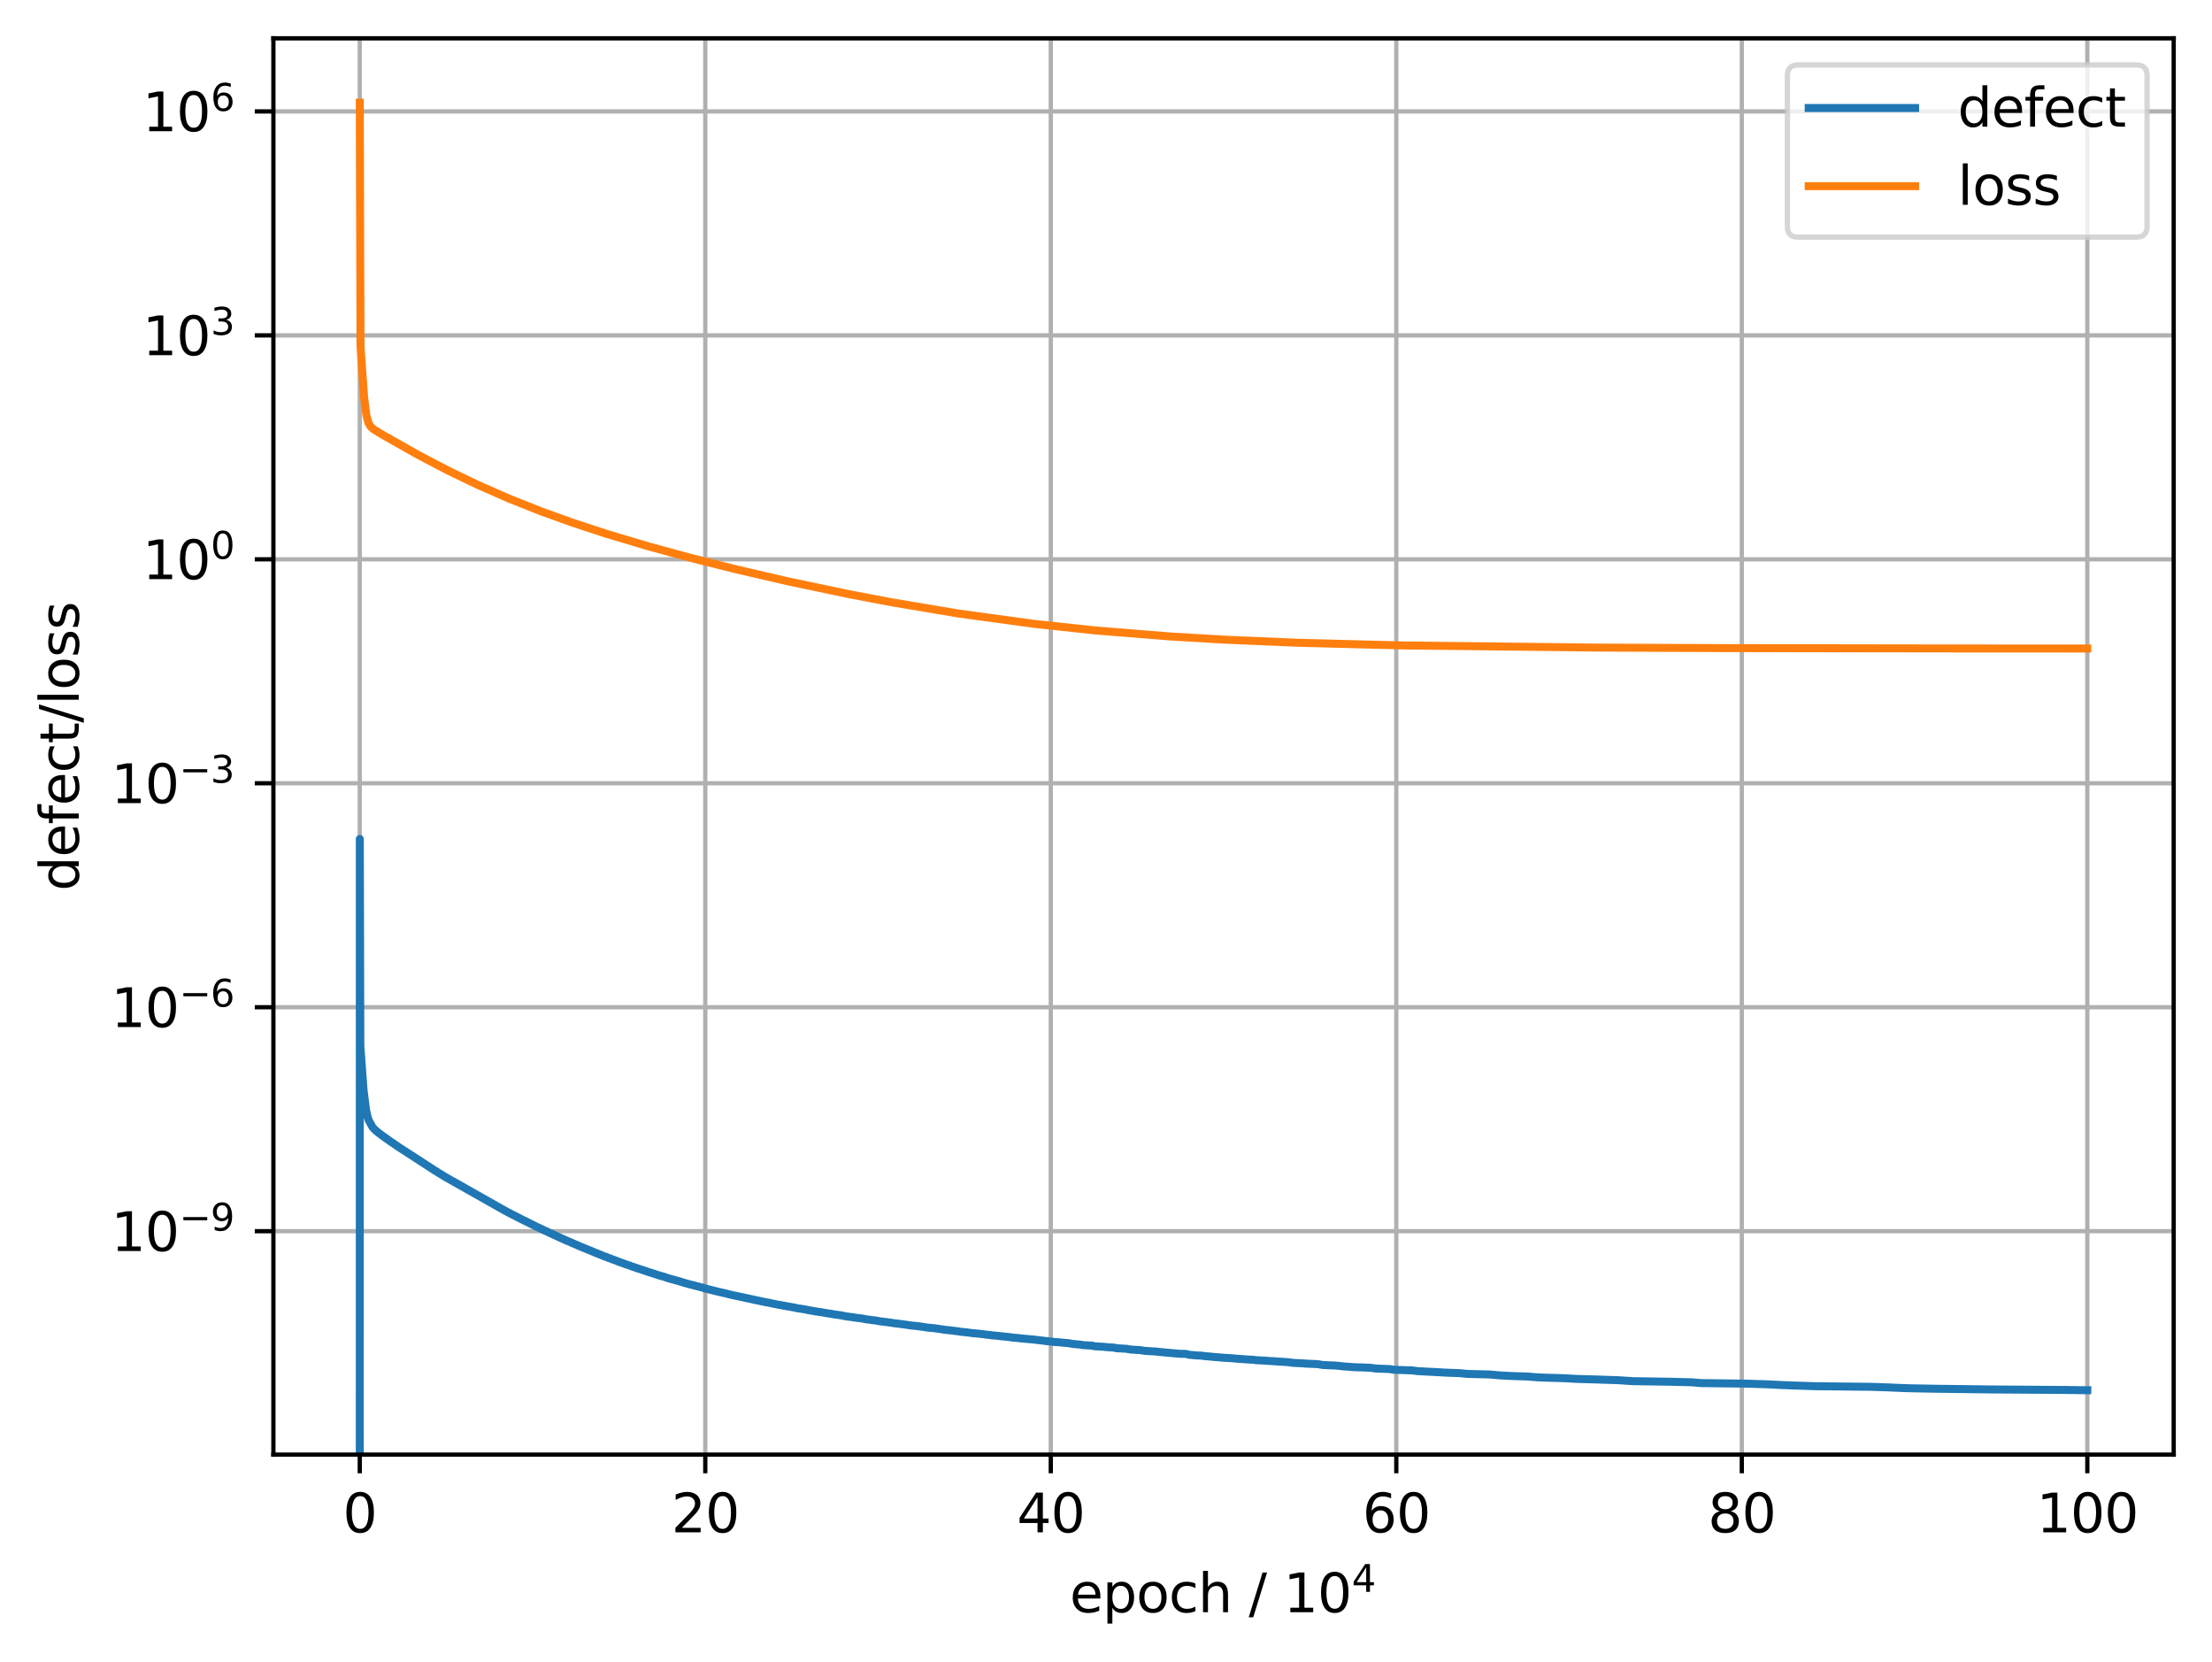 <?xml version="1.0" encoding="utf-8" standalone="no"?>
<!DOCTYPE svg PUBLIC "-//W3C//DTD SVG 1.1//EN"
  "http://www.w3.org/Graphics/SVG/1.1/DTD/svg11.dtd">
<svg xmlns:xlink="http://www.w3.org/1999/xlink" width="415.698pt" height="312.29pt" viewBox="0 0 415.698 312.29" xmlns="http://www.w3.org/2000/svg" version="1.1">
 <defs>
  <style type="text/css">*{stroke-linejoin: round; stroke-linecap: butt}</style>
 </defs>
 <g id="figure_1">
  <g id="patch_1">
   <path d="M 0 312.29 
L 415.698 312.29 
L 415.698 0 
L 0 0 
z
" style="fill: #ffffff"/>
  </g>
  <g id="axes_1">
   <g id="patch_2">
    <path d="M 51.378 273.312 
L 408.498 273.312 
L 408.498 7.2 
L 51.378 7.2 
z
" style="fill: #ffffff"/>
   </g>
   <g id="matplotlib.axis_1">
    <g id="xtick_1">
     <g id="line2d_1">
      <path d="M 67.611 273.312 
L 67.611 7.2 
" clip-path="url(#p416e357528)" style="fill: none; stroke: #b0b0b0; stroke-width: 0.8; stroke-linecap: square"/>
     </g>
     <g id="line2d_2">
      <defs>
       <path id="m220539b67d" d="M 0 0 
L 0 3.5 
" style="stroke: #000000; stroke-width: 0.8"/>
      </defs>
      <g>
       <use xlink:href="#m220539b67d" x="67.611" y="273.312" style="stroke: #000000; stroke-width: 0.8"/>
      </g>
     </g>
     <g id="text_1">
      <!-- 0 -->
      <g transform="translate(64.43 287.91) scale(0.1 -0.1)">
       <defs>
        <path id="DejaVuSans-30" d="M 2034 4250 
Q 1547 4250 1301 3770 
Q 1056 3291 1056 2328 
Q 1056 1369 1301 889 
Q 1547 409 2034 409 
Q 2525 409 2770 889 
Q 3016 1369 3016 2328 
Q 3016 3291 2770 3770 
Q 2525 4250 2034 4250 
z
M 2034 4750 
Q 2819 4750 3233 4129 
Q 3647 3509 3647 2328 
Q 3647 1150 3233 529 
Q 2819 -91 2034 -91 
Q 1250 -91 836 529 
Q 422 1150 422 2328 
Q 422 3509 836 4129 
Q 1250 4750 2034 4750 
z
" transform="scale(0.016)"/>
       </defs>
       <use xlink:href="#DejaVuSans-30"/>
      </g>
     </g>
    </g>
    <g id="xtick_2">
     <g id="line2d_3">
      <path d="M 132.542 273.312 
L 132.542 7.2 
" clip-path="url(#p416e357528)" style="fill: none; stroke: #b0b0b0; stroke-width: 0.8; stroke-linecap: square"/>
     </g>
     <g id="line2d_4">
      <g>
       <use xlink:href="#m220539b67d" x="132.542" y="273.312" style="stroke: #000000; stroke-width: 0.8"/>
      </g>
     </g>
     <g id="text_2">
      <!-- 20 -->
      <g transform="translate(126.179 287.91) scale(0.1 -0.1)">
       <defs>
        <path id="DejaVuSans-32" d="M 1228 531 
L 3431 531 
L 3431 0 
L 469 0 
L 469 531 
Q 828 903 1448 1529 
Q 2069 2156 2228 2338 
Q 2531 2678 2651 2914 
Q 2772 3150 2772 3378 
Q 2772 3750 2511 3984 
Q 2250 4219 1831 4219 
Q 1534 4219 1204 4116 
Q 875 4013 500 3803 
L 500 4441 
Q 881 4594 1212 4672 
Q 1544 4750 1819 4750 
Q 2544 4750 2975 4387 
Q 3406 4025 3406 3419 
Q 3406 3131 3298 2873 
Q 3191 2616 2906 2266 
Q 2828 2175 2409 1742 
Q 1991 1309 1228 531 
z
" transform="scale(0.016)"/>
       </defs>
       <use xlink:href="#DejaVuSans-32"/>
       <use xlink:href="#DejaVuSans-30" x="63.623"/>
      </g>
     </g>
    </g>
    <g id="xtick_3">
     <g id="line2d_5">
      <path d="M 197.473 273.312 
L 197.473 7.2 
" clip-path="url(#p416e357528)" style="fill: none; stroke: #b0b0b0; stroke-width: 0.8; stroke-linecap: square"/>
     </g>
     <g id="line2d_6">
      <g>
       <use xlink:href="#m220539b67d" x="197.473" y="273.312" style="stroke: #000000; stroke-width: 0.8"/>
      </g>
     </g>
     <g id="text_3">
      <!-- 40 -->
      <g transform="translate(191.11 287.91) scale(0.1 -0.1)">
       <defs>
        <path id="DejaVuSans-34" d="M 2419 4116 
L 825 1625 
L 2419 1625 
L 2419 4116 
z
M 2253 4666 
L 3047 4666 
L 3047 1625 
L 3713 1625 
L 3713 1100 
L 3047 1100 
L 3047 0 
L 2419 0 
L 2419 1100 
L 313 1100 
L 313 1709 
L 2253 4666 
z
" transform="scale(0.016)"/>
       </defs>
       <use xlink:href="#DejaVuSans-34"/>
       <use xlink:href="#DejaVuSans-30" x="63.623"/>
      </g>
     </g>
    </g>
    <g id="xtick_4">
     <g id="line2d_7">
      <path d="M 262.404 273.312 
L 262.404 7.2 
" clip-path="url(#p416e357528)" style="fill: none; stroke: #b0b0b0; stroke-width: 0.8; stroke-linecap: square"/>
     </g>
     <g id="line2d_8">
      <g>
       <use xlink:href="#m220539b67d" x="262.404" y="273.312" style="stroke: #000000; stroke-width: 0.8"/>
      </g>
     </g>
     <g id="text_4">
      <!-- 60 -->
      <g transform="translate(256.041 287.91) scale(0.1 -0.1)">
       <defs>
        <path id="DejaVuSans-36" d="M 2113 2584 
Q 1688 2584 1439 2293 
Q 1191 2003 1191 1497 
Q 1191 994 1439 701 
Q 1688 409 2113 409 
Q 2538 409 2786 701 
Q 3034 994 3034 1497 
Q 3034 2003 2786 2293 
Q 2538 2584 2113 2584 
z
M 3366 4563 
L 3366 3988 
Q 3128 4100 2886 4159 
Q 2644 4219 2406 4219 
Q 1781 4219 1451 3797 
Q 1122 3375 1075 2522 
Q 1259 2794 1537 2939 
Q 1816 3084 2150 3084 
Q 2853 3084 3261 2657 
Q 3669 2231 3669 1497 
Q 3669 778 3244 343 
Q 2819 -91 2113 -91 
Q 1303 -91 875 529 
Q 447 1150 447 2328 
Q 447 3434 972 4092 
Q 1497 4750 2381 4750 
Q 2619 4750 2861 4703 
Q 3103 4656 3366 4563 
z
" transform="scale(0.016)"/>
       </defs>
       <use xlink:href="#DejaVuSans-36"/>
       <use xlink:href="#DejaVuSans-30" x="63.623"/>
      </g>
     </g>
    </g>
    <g id="xtick_5">
     <g id="line2d_9">
      <path d="M 327.335 273.312 
L 327.335 7.2 
" clip-path="url(#p416e357528)" style="fill: none; stroke: #b0b0b0; stroke-width: 0.8; stroke-linecap: square"/>
     </g>
     <g id="line2d_10">
      <g>
       <use xlink:href="#m220539b67d" x="327.335" y="273.312" style="stroke: #000000; stroke-width: 0.8"/>
      </g>
     </g>
     <g id="text_5">
      <!-- 80 -->
      <g transform="translate(320.972 287.91) scale(0.1 -0.1)">
       <defs>
        <path id="DejaVuSans-38" d="M 2034 2216 
Q 1584 2216 1326 1975 
Q 1069 1734 1069 1313 
Q 1069 891 1326 650 
Q 1584 409 2034 409 
Q 2484 409 2743 651 
Q 3003 894 3003 1313 
Q 3003 1734 2745 1975 
Q 2488 2216 2034 2216 
z
M 1403 2484 
Q 997 2584 770 2862 
Q 544 3141 544 3541 
Q 544 4100 942 4425 
Q 1341 4750 2034 4750 
Q 2731 4750 3128 4425 
Q 3525 4100 3525 3541 
Q 3525 3141 3298 2862 
Q 3072 2584 2669 2484 
Q 3125 2378 3379 2068 
Q 3634 1759 3634 1313 
Q 3634 634 3220 271 
Q 2806 -91 2034 -91 
Q 1263 -91 848 271 
Q 434 634 434 1313 
Q 434 1759 690 2068 
Q 947 2378 1403 2484 
z
M 1172 3481 
Q 1172 3119 1398 2916 
Q 1625 2713 2034 2713 
Q 2441 2713 2670 2916 
Q 2900 3119 2900 3481 
Q 2900 3844 2670 4047 
Q 2441 4250 2034 4250 
Q 1625 4250 1398 4047 
Q 1172 3844 1172 3481 
z
" transform="scale(0.016)"/>
       </defs>
       <use xlink:href="#DejaVuSans-38"/>
       <use xlink:href="#DejaVuSans-30" x="63.623"/>
      </g>
     </g>
    </g>
    <g id="xtick_6">
     <g id="line2d_11">
      <path d="M 392.266 273.312 
L 392.266 7.2 
" clip-path="url(#p416e357528)" style="fill: none; stroke: #b0b0b0; stroke-width: 0.8; stroke-linecap: square"/>
     </g>
     <g id="line2d_12">
      <g>
       <use xlink:href="#m220539b67d" x="392.266" y="273.312" style="stroke: #000000; stroke-width: 0.8"/>
      </g>
     </g>
     <g id="text_6">
      <!-- 100 -->
      <g transform="translate(382.722 287.91) scale(0.1 -0.1)">
       <defs>
        <path id="DejaVuSans-31" d="M 794 531 
L 1825 531 
L 1825 4091 
L 703 3866 
L 703 4441 
L 1819 4666 
L 2450 4666 
L 2450 531 
L 3481 531 
L 3481 0 
L 794 0 
L 794 531 
z
" transform="scale(0.016)"/>
       </defs>
       <use xlink:href="#DejaVuSans-31"/>
       <use xlink:href="#DejaVuSans-30" x="63.623"/>
       <use xlink:href="#DejaVuSans-30" x="127.246"/>
      </g>
     </g>
    </g>
    <g id="text_7">
     <!-- epoch / $10^4$ -->
     <g transform="translate(201.038 302.99) scale(0.1 -0.1)">
      <defs>
       <path id="DejaVuSans-65" d="M 3597 1894 
L 3597 1613 
L 953 1613 
Q 991 1019 1311 708 
Q 1631 397 2203 397 
Q 2534 397 2845 478 
Q 3156 559 3463 722 
L 3463 178 
Q 3153 47 2828 -22 
Q 2503 -91 2169 -91 
Q 1331 -91 842 396 
Q 353 884 353 1716 
Q 353 2575 817 3079 
Q 1281 3584 2069 3584 
Q 2775 3584 3186 3129 
Q 3597 2675 3597 1894 
z
M 3022 2063 
Q 3016 2534 2758 2815 
Q 2500 3097 2075 3097 
Q 1594 3097 1305 2825 
Q 1016 2553 972 2059 
L 3022 2063 
z
" transform="scale(0.016)"/>
       <path id="DejaVuSans-70" d="M 1159 525 
L 1159 -1331 
L 581 -1331 
L 581 3500 
L 1159 3500 
L 1159 2969 
Q 1341 3281 1617 3432 
Q 1894 3584 2278 3584 
Q 2916 3584 3314 3078 
Q 3713 2572 3713 1747 
Q 3713 922 3314 415 
Q 2916 -91 2278 -91 
Q 1894 -91 1617 61 
Q 1341 213 1159 525 
z
M 3116 1747 
Q 3116 2381 2855 2742 
Q 2594 3103 2138 3103 
Q 1681 3103 1420 2742 
Q 1159 2381 1159 1747 
Q 1159 1113 1420 752 
Q 1681 391 2138 391 
Q 2594 391 2855 752 
Q 3116 1113 3116 1747 
z
" transform="scale(0.016)"/>
       <path id="DejaVuSans-6f" d="M 1959 3097 
Q 1497 3097 1228 2736 
Q 959 2375 959 1747 
Q 959 1119 1226 758 
Q 1494 397 1959 397 
Q 2419 397 2687 759 
Q 2956 1122 2956 1747 
Q 2956 2369 2687 2733 
Q 2419 3097 1959 3097 
z
M 1959 3584 
Q 2709 3584 3137 3096 
Q 3566 2609 3566 1747 
Q 3566 888 3137 398 
Q 2709 -91 1959 -91 
Q 1206 -91 779 398 
Q 353 888 353 1747 
Q 353 2609 779 3096 
Q 1206 3584 1959 3584 
z
" transform="scale(0.016)"/>
       <path id="DejaVuSans-63" d="M 3122 3366 
L 3122 2828 
Q 2878 2963 2633 3030 
Q 2388 3097 2138 3097 
Q 1578 3097 1268 2742 
Q 959 2388 959 1747 
Q 959 1106 1268 751 
Q 1578 397 2138 397 
Q 2388 397 2633 464 
Q 2878 531 3122 666 
L 3122 134 
Q 2881 22 2623 -34 
Q 2366 -91 2075 -91 
Q 1284 -91 818 406 
Q 353 903 353 1747 
Q 353 2603 823 3093 
Q 1294 3584 2113 3584 
Q 2378 3584 2631 3529 
Q 2884 3475 3122 3366 
z
" transform="scale(0.016)"/>
       <path id="DejaVuSans-68" d="M 3513 2113 
L 3513 0 
L 2938 0 
L 2938 2094 
Q 2938 2591 2744 2837 
Q 2550 3084 2163 3084 
Q 1697 3084 1428 2787 
Q 1159 2491 1159 1978 
L 1159 0 
L 581 0 
L 581 4863 
L 1159 4863 
L 1159 2956 
Q 1366 3272 1645 3428 
Q 1925 3584 2291 3584 
Q 2894 3584 3203 3211 
Q 3513 2838 3513 2113 
z
" transform="scale(0.016)"/>
       <path id="DejaVuSans-20" transform="scale(0.016)"/>
       <path id="DejaVuSans-2f" d="M 1625 4666 
L 2156 4666 
L 531 -594 
L 0 -594 
L 1625 4666 
z
" transform="scale(0.016)"/>
      </defs>
      <use xlink:href="#DejaVuSans-65" transform="translate(0 0.684)"/>
      <use xlink:href="#DejaVuSans-70" transform="translate(61.523 0.684)"/>
      <use xlink:href="#DejaVuSans-6f" transform="translate(125 0.684)"/>
      <use xlink:href="#DejaVuSans-63" transform="translate(186.182 0.684)"/>
      <use xlink:href="#DejaVuSans-68" transform="translate(241.162 0.684)"/>
      <use xlink:href="#DejaVuSans-20" transform="translate(304.541 0.684)"/>
      <use xlink:href="#DejaVuSans-2f" transform="translate(336.328 0.684)"/>
      <use xlink:href="#DejaVuSans-20" transform="translate(370.02 0.684)"/>
      <use xlink:href="#DejaVuSans-31" transform="translate(401.807 0.684)"/>
      <use xlink:href="#DejaVuSans-30" transform="translate(465.43 0.684)"/>
      <use xlink:href="#DejaVuSans-34" transform="translate(530.01 38.966) scale(0.7)"/>
     </g>
    </g>
   </g>
   <g id="matplotlib.axis_2">
    <g id="ytick_1">
     <g id="line2d_13">
      <path d="M 51.378 231.326 
L 408.498 231.326 
" clip-path="url(#p416e357528)" style="fill: none; stroke: #b0b0b0; stroke-width: 0.8; stroke-linecap: square"/>
     </g>
     <g id="line2d_14">
      <defs>
       <path id="m06db77f0e4" d="M 0 0 
L -3.5 0 
" style="stroke: #000000; stroke-width: 0.8"/>
      </defs>
      <g>
       <use xlink:href="#m06db77f0e4" x="51.378" y="231.326" style="stroke: #000000; stroke-width: 0.8"/>
      </g>
     </g>
     <g id="text_8">
      <!-- $\mathdefault{10^{-9}}$ -->
      <g transform="translate(20.878 235.125) scale(0.1 -0.1)">
       <defs>
        <path id="DejaVuSans-2212" d="M 678 2272 
L 4684 2272 
L 4684 1741 
L 678 1741 
L 678 2272 
z
" transform="scale(0.016)"/>
        <path id="DejaVuSans-39" d="M 703 97 
L 703 672 
Q 941 559 1184 500 
Q 1428 441 1663 441 
Q 2288 441 2617 861 
Q 2947 1281 2994 2138 
Q 2813 1869 2534 1725 
Q 2256 1581 1919 1581 
Q 1219 1581 811 2004 
Q 403 2428 403 3163 
Q 403 3881 828 4315 
Q 1253 4750 1959 4750 
Q 2769 4750 3195 4129 
Q 3622 3509 3622 2328 
Q 3622 1225 3098 567 
Q 2575 -91 1691 -91 
Q 1453 -91 1209 -44 
Q 966 3 703 97 
z
M 1959 2075 
Q 2384 2075 2632 2365 
Q 2881 2656 2881 3163 
Q 2881 3666 2632 3958 
Q 2384 4250 1959 4250 
Q 1534 4250 1286 3958 
Q 1038 3666 1038 3163 
Q 1038 2656 1286 2365 
Q 1534 2075 1959 2075 
z
" transform="scale(0.016)"/>
       </defs>
       <use xlink:href="#DejaVuSans-31" transform="translate(0 0.766)"/>
       <use xlink:href="#DejaVuSans-30" transform="translate(63.623 0.766)"/>
       <use xlink:href="#DejaVuSans-2212" transform="translate(128.203 39.047) scale(0.7)"/>
       <use xlink:href="#DejaVuSans-39" transform="translate(186.855 39.047) scale(0.7)"/>
      </g>
     </g>
    </g>
    <g id="ytick_2">
     <g id="line2d_15">
      <path d="M 51.378 189.248 
L 408.498 189.248 
" clip-path="url(#p416e357528)" style="fill: none; stroke: #b0b0b0; stroke-width: 0.8; stroke-linecap: square"/>
     </g>
     <g id="line2d_16">
      <g>
       <use xlink:href="#m06db77f0e4" x="51.378" y="189.248" style="stroke: #000000; stroke-width: 0.8"/>
      </g>
     </g>
     <g id="text_9">
      <!-- $\mathdefault{10^{-6}}$ -->
      <g transform="translate(20.878 193.047) scale(0.1 -0.1)">
       <use xlink:href="#DejaVuSans-31" transform="translate(0 0.766)"/>
       <use xlink:href="#DejaVuSans-30" transform="translate(63.623 0.766)"/>
       <use xlink:href="#DejaVuSans-2212" transform="translate(128.203 39.047) scale(0.7)"/>
       <use xlink:href="#DejaVuSans-36" transform="translate(186.855 39.047) scale(0.7)"/>
      </g>
     </g>
    </g>
    <g id="ytick_3">
     <g id="line2d_17">
      <path d="M 51.378 147.169 
L 408.498 147.169 
" clip-path="url(#p416e357528)" style="fill: none; stroke: #b0b0b0; stroke-width: 0.8; stroke-linecap: square"/>
     </g>
     <g id="line2d_18">
      <g>
       <use xlink:href="#m06db77f0e4" x="51.378" y="147.169" style="stroke: #000000; stroke-width: 0.8"/>
      </g>
     </g>
     <g id="text_10">
      <!-- $\mathdefault{10^{-3}}$ -->
      <g transform="translate(20.878 150.969) scale(0.1 -0.1)">
       <defs>
        <path id="DejaVuSans-33" d="M 2597 2516 
Q 3050 2419 3304 2112 
Q 3559 1806 3559 1356 
Q 3559 666 3084 287 
Q 2609 -91 1734 -91 
Q 1441 -91 1130 -33 
Q 819 25 488 141 
L 488 750 
Q 750 597 1062 519 
Q 1375 441 1716 441 
Q 2309 441 2620 675 
Q 2931 909 2931 1356 
Q 2931 1769 2642 2001 
Q 2353 2234 1838 2234 
L 1294 2234 
L 1294 2753 
L 1863 2753 
Q 2328 2753 2575 2939 
Q 2822 3125 2822 3475 
Q 2822 3834 2567 4026 
Q 2313 4219 1838 4219 
Q 1578 4219 1281 4162 
Q 984 4106 628 3988 
L 628 4550 
Q 988 4650 1302 4700 
Q 1616 4750 1894 4750 
Q 2613 4750 3031 4423 
Q 3450 4097 3450 3541 
Q 3450 3153 3228 2886 
Q 3006 2619 2597 2516 
z
" transform="scale(0.016)"/>
       </defs>
       <use xlink:href="#DejaVuSans-31" transform="translate(0 0.766)"/>
       <use xlink:href="#DejaVuSans-30" transform="translate(63.623 0.766)"/>
       <use xlink:href="#DejaVuSans-2212" transform="translate(128.203 39.047) scale(0.7)"/>
       <use xlink:href="#DejaVuSans-33" transform="translate(186.855 39.047) scale(0.7)"/>
      </g>
     </g>
    </g>
    <g id="ytick_4">
     <g id="line2d_19">
      <path d="M 51.378 105.091 
L 408.498 105.091 
" clip-path="url(#p416e357528)" style="fill: none; stroke: #b0b0b0; stroke-width: 0.8; stroke-linecap: square"/>
     </g>
     <g id="line2d_20">
      <g>
       <use xlink:href="#m06db77f0e4" x="51.378" y="105.091" style="stroke: #000000; stroke-width: 0.8"/>
      </g>
     </g>
     <g id="text_11">
      <!-- $\mathdefault{10^{0}}$ -->
      <g transform="translate(26.778 108.89) scale(0.1 -0.1)">
       <use xlink:href="#DejaVuSans-31" transform="translate(0 0.766)"/>
       <use xlink:href="#DejaVuSans-30" transform="translate(63.623 0.766)"/>
       <use xlink:href="#DejaVuSans-30" transform="translate(128.203 39.047) scale(0.7)"/>
      </g>
     </g>
    </g>
    <g id="ytick_5">
     <g id="line2d_21">
      <path d="M 51.378 63.013 
L 408.498 63.013 
" clip-path="url(#p416e357528)" style="fill: none; stroke: #b0b0b0; stroke-width: 0.8; stroke-linecap: square"/>
     </g>
     <g id="line2d_22">
      <g>
       <use xlink:href="#m06db77f0e4" x="51.378" y="63.013" style="stroke: #000000; stroke-width: 0.8"/>
      </g>
     </g>
     <g id="text_12">
      <!-- $\mathdefault{10^{3}}$ -->
      <g transform="translate(26.778 66.812) scale(0.1 -0.1)">
       <use xlink:href="#DejaVuSans-31" transform="translate(0 0.766)"/>
       <use xlink:href="#DejaVuSans-30" transform="translate(63.623 0.766)"/>
       <use xlink:href="#DejaVuSans-33" transform="translate(128.203 39.047) scale(0.7)"/>
      </g>
     </g>
    </g>
    <g id="ytick_6">
     <g id="line2d_23">
      <path d="M 51.378 20.935 
L 408.498 20.935 
" clip-path="url(#p416e357528)" style="fill: none; stroke: #b0b0b0; stroke-width: 0.8; stroke-linecap: square"/>
     </g>
     <g id="line2d_24">
      <g>
       <use xlink:href="#m06db77f0e4" x="51.378" y="20.935" style="stroke: #000000; stroke-width: 0.8"/>
      </g>
     </g>
     <g id="text_13">
      <!-- $\mathdefault{10^{6}}$ -->
      <g transform="translate(26.778 24.734) scale(0.1 -0.1)">
       <use xlink:href="#DejaVuSans-31" transform="translate(0 0.766)"/>
       <use xlink:href="#DejaVuSans-30" transform="translate(63.623 0.766)"/>
       <use xlink:href="#DejaVuSans-36" transform="translate(128.203 39.047) scale(0.7)"/>
      </g>
     </g>
    </g>
    <g id="text_14">
     <!-- defect/loss -->
     <g transform="translate(14.798 167.395) rotate(-90) scale(0.1 -0.1)">
      <defs>
       <path id="DejaVuSans-64" d="M 2906 2969 
L 2906 4863 
L 3481 4863 
L 3481 0 
L 2906 0 
L 2906 525 
Q 2725 213 2448 61 
Q 2172 -91 1784 -91 
Q 1150 -91 751 415 
Q 353 922 353 1747 
Q 353 2572 751 3078 
Q 1150 3584 1784 3584 
Q 2172 3584 2448 3432 
Q 2725 3281 2906 2969 
z
M 947 1747 
Q 947 1113 1208 752 
Q 1469 391 1925 391 
Q 2381 391 2643 752 
Q 2906 1113 2906 1747 
Q 2906 2381 2643 2742 
Q 2381 3103 1925 3103 
Q 1469 3103 1208 2742 
Q 947 2381 947 1747 
z
" transform="scale(0.016)"/>
       <path id="DejaVuSans-66" d="M 2375 4863 
L 2375 4384 
L 1825 4384 
Q 1516 4384 1395 4259 
Q 1275 4134 1275 3809 
L 1275 3500 
L 2222 3500 
L 2222 3053 
L 1275 3053 
L 1275 0 
L 697 0 
L 697 3053 
L 147 3053 
L 147 3500 
L 697 3500 
L 697 3744 
Q 697 4328 969 4595 
Q 1241 4863 1831 4863 
L 2375 4863 
z
" transform="scale(0.016)"/>
       <path id="DejaVuSans-74" d="M 1172 4494 
L 1172 3500 
L 2356 3500 
L 2356 3053 
L 1172 3053 
L 1172 1153 
Q 1172 725 1289 603 
Q 1406 481 1766 481 
L 2356 481 
L 2356 0 
L 1766 0 
Q 1100 0 847 248 
Q 594 497 594 1153 
L 594 3053 
L 172 3053 
L 172 3500 
L 594 3500 
L 594 4494 
L 1172 4494 
z
" transform="scale(0.016)"/>
       <path id="DejaVuSans-6c" d="M 603 4863 
L 1178 4863 
L 1178 0 
L 603 0 
L 603 4863 
z
" transform="scale(0.016)"/>
       <path id="DejaVuSans-73" d="M 2834 3397 
L 2834 2853 
Q 2591 2978 2328 3040 
Q 2066 3103 1784 3103 
Q 1356 3103 1142 2972 
Q 928 2841 928 2578 
Q 928 2378 1081 2264 
Q 1234 2150 1697 2047 
L 1894 2003 
Q 2506 1872 2764 1633 
Q 3022 1394 3022 966 
Q 3022 478 2636 193 
Q 2250 -91 1575 -91 
Q 1294 -91 989 -36 
Q 684 19 347 128 
L 347 722 
Q 666 556 975 473 
Q 1284 391 1588 391 
Q 1994 391 2212 530 
Q 2431 669 2431 922 
Q 2431 1156 2273 1281 
Q 2116 1406 1581 1522 
L 1381 1569 
Q 847 1681 609 1914 
Q 372 2147 372 2553 
Q 372 3047 722 3315 
Q 1072 3584 1716 3584 
Q 2034 3584 2315 3537 
Q 2597 3491 2834 3397 
z
" transform="scale(0.016)"/>
      </defs>
      <use xlink:href="#DejaVuSans-64"/>
      <use xlink:href="#DejaVuSans-65" x="63.477"/>
      <use xlink:href="#DejaVuSans-66" x="125"/>
      <use xlink:href="#DejaVuSans-65" x="160.205"/>
      <use xlink:href="#DejaVuSans-63" x="221.729"/>
      <use xlink:href="#DejaVuSans-74" x="276.709"/>
      <use xlink:href="#DejaVuSans-2f" x="315.918"/>
      <use xlink:href="#DejaVuSans-6c" x="349.609"/>
      <use xlink:href="#DejaVuSans-6f" x="377.393"/>
      <use xlink:href="#DejaVuSans-73" x="438.574"/>
      <use xlink:href="#DejaVuSans-73" x="490.674"/>
     </g>
    </g>
   </g>
   <g id="line2d_25">
    <path d="M 67.611 313.29 
L 67.62 157.626 
L 67.722 196.536 
L 68.323 204.829 
L 68.777 208.443 
L 69.028 209.645 
L 69.269 210.438 
L 70.003 211.774 
L 70.095 211.883 
L 70.326 212.129 
L 70.483 212.286 
L 70.623 212.41 
L 70.801 212.565 
L 71.029 212.751 
L 71.161 212.863 
L 71.39 213.026 
L 71.516 213.12 
L 71.716 213.284 
L 71.91 213.421 
L 71.911 213.42 
L 72.007 213.497 
L 72.007 213.497 
L 72.251 213.652 
L 72.387 213.773 
L 72.387 213.771 
L 72.484 213.832 
L 72.487 213.832 
L 72.681 213.977 
L 72.809 214.056 
L 73.006 214.2 
L 73.203 214.345 
L 73.384 214.47 
L 73.586 214.614 
L 73.742 214.709 
L 73.955 214.85 
L 74.145 214.988 
L 74.609 215.307 
L 74.736 215.393 
L 74.938 215.534 
L 81.42 219.733 
L 81.564 219.843 
L 81.695 219.912 
L 81.866 220.022 
L 82.004 220.092 
L 82.16 220.203 
L 83.489 221.02 
L 83.626 221.099 
L 83.808 221.21 
L 94.738 227.382 
L 94.934 227.493 
L 95.06 227.556 
L 95.262 227.666 
L 95.407 227.746 
L 95.9 228.002 
L 96.026 228.063 
L 96.278 228.204 
L 96.497 228.314 
L 96.629 228.37 
L 96.844 228.48 
L 96.98 228.549 
L 97.187 228.66 
L 97.491 228.819 
L 97.612 228.872 
L 97.613 228.872 
L 97.801 228.983 
L 98.127 229.147 
L 98.257 229.203 
L 98.492 229.314 
L 98.784 229.462 
L 98.998 229.573 
L 99.128 229.639 
L 99.362 229.748 
L 99.487 229.816 
L 99.619 229.874 
L 99.955 230.047 
L 100.175 230.149 
L 100.448 230.285 
L 100.801 230.462 
L 100.933 230.532 
L 100.934 230.531 
L 101.037 230.576 
L 101.323 230.714 
L 101.445 230.757 
L 101.682 230.891 
L 101.805 230.928 
L 102.066 231.065 
L 102.193 231.122 
L 102.196 231.121 
L 102.292 231.178 
L 102.295 231.178 
L 102.607 231.321 
L 102.728 231.364 
L 103.01 231.505 
L 103.141 231.579 
L 103.143 231.577 
L 103.248 231.618 
L 103.249 231.618 
L 103.549 231.76 
L 103.673 231.805 
L 103.921 231.943 
L 104.042 231.974 
L 104.322 232.116 
L 104.447 232.171 
L 104.756 232.316 
L 104.877 232.374 
L 104.878 232.373 
L 105.197 232.519 
L 105.323 232.576 
L 105.324 232.575 
L 105.392 232.613 
L 105.427 232.619 
L 105.568 232.681 
L 105.916 232.832 
L 106.044 232.898 
L 106.364 233.043 
L 106.489 233.099 
L 106.853 233.25 
L 106.987 233.299 
L 107.362 233.45 
L 107.516 233.557 
L 107.518 233.556 
L 107.562 233.58 
L 107.62 233.597 
L 107.738 233.622 
L 107.738 233.622 
L 108.139 233.809 
L 108.139 233.808 
L 108.585 233.976 
L 108.737 234.085 
L 108.738 234.083 
L 109.143 234.234 
L 109.285 234.303 
L 109.626 234.437 
L 109.764 234.504 
L 109.873 234.526 
L 109.767 234.506 
L 109.875 234.528 
L 110.016 234.604 
L 110.016 234.603 
L 110.481 234.778 
L 110.607 234.848 
L 111.086 235.026 
L 111.21 235.087 
L 111.529 235.22 
L 111.654 235.292 
L 111.663 235.291 
L 111.758 235.322 
L 111.761 235.322 
L 112.132 235.46 
L 112.255 235.52 
L 112.255 235.52 
L 112.748 235.704 
L 112.869 235.757 
L 113.159 235.89 
L 113.278 235.93 
L 113.284 235.929 
L 113.38 235.979 
L 113.382 235.98 
L 113.826 236.127 
L 114.288 236.312 
L 114.409 236.364 
L 114.851 236.51 
L 114.975 236.585 
L 114.975 236.584 
L 115.105 236.636 
L 115.126 236.636 
L 115.202 236.667 
L 115.212 236.666 
L 115.331 236.705 
L 115.614 236.815 
L 115.733 236.858 
L 115.734 236.856 
L 115.828 236.883 
L 115.842 236.884 
L 116.116 236.994 
L 116.232 237.052 
L 116.235 237.05 
L 116.333 237.102 
L 116.337 237.101 
L 116.462 237.134 
L 117.103 237.358 
L 117.234 237.415 
L 117.858 237.637 
L 117.984 237.673 
L 118.438 237.823 
L 118.555 237.881 
L 119.003 238.033 
L 119.125 238.06 
L 119.126 238.059 
L 119.298 238.128 
L 119.406 238.169 
L 119.406 238.17 
L 119.874 238.324 
L 119.994 238.378 
L 119.997 238.376 
L 120.102 238.405 
L 120.102 238.405 
L 120.983 238.686 
L 121.116 238.738 
L 121.117 238.737 
L 121.219 238.778 
L 121.22 238.778 
L 121.719 238.937 
L 121.838 238.985 
L 122.369 239.149 
L 122.492 239.184 
L 122.981 239.343 
L 123.098 239.383 
L 123.586 239.544 
L 123.704 239.586 
L 124.273 239.756 
L 124.392 239.781 
L 125.025 239.96 
L 125.157 240.029 
L 125.723 240.2 
L 125.846 240.24 
L 125.847 240.238 
L 125.95 240.278 
L 125.954 240.276 
L 126.067 240.306 
L 126.069 240.305 
L 126.821 240.498 
L 126.938 240.55 
L 127.669 240.742 
L 127.67 240.742 
L 127.79 240.776 
L 128.276 240.927 
L 128.403 240.987 
L 128.405 240.986 
L 128.505 241.015 
L 128.511 241.016 
L 129.182 241.184 
L 129.306 241.236 
L 129.35 241.238 
L 129.404 241.27 
L 129.412 241.268 
L 129.529 241.305 
L 129.634 241.319 
L 129.639 241.321 
L 130.424 241.507 
L 130.546 241.549 
L 131.211 241.719 
L 131.33 241.745 
L 131.919 241.909 
L 132.028 241.93 
L 132.033 241.928 
L 132.525 242.099 
L 132.525 242.096 
L 132.642 242.12 
L 132.661 242.122 
L 132.728 242.141 
L 132.751 242.143 
L 133.304 242.286 
L 133.42 242.318 
L 133.427 242.316 
L 133.523 242.343 
L 133.528 242.341 
L 133.643 242.366 
L 133.643 242.363 
L 133.751 242.397 
L 133.751 242.394 
L 133.867 242.426 
L 133.885 242.425 
L 133.962 242.457 
L 133.975 242.458 
L 134.938 242.691 
L 135.056 242.716 
L 136.11 242.963 
L 136.23 242.992 
L 136.23 242.989 
L 136.297 243.008 
L 136.34 243.008 
L 136.459 243.035 
L 136.86 243.144 
L 136.975 243.185 
L 137.083 243.199 
L 136.979 243.187 
L 137.085 243.2 
L 137.534 243.311 
L 139.769 243.783 
L 139.816 243.779 
L 139.877 243.815 
L 139.878 243.815 
L 140.449 243.923 
L 140.563 243.968 
L 141.154 244.079 
L 141.372 244.141 
L 141.922 244.252 
L 143.762 244.637 
L 143.763 244.635 
L 143.785 244.628 
L 143.866 244.669 
L 143.871 244.663 
L 143.984 244.69 
L 143.984 244.688 
L 144.1 244.707 
L 144.741 244.817 
L 144.86 244.853 
L 145.366 244.964 
L 145.689 245.015 
L 146.154 245.125 
L 146.269 245.144 
L 146.954 245.255 
L 147.071 245.287 
L 147.174 245.309 
L 147.077 245.289 
L 147.179 245.313 
L 147.18 245.312 
L 147.503 245.371 
L 147.57 245.358 
L 147.511 245.373 
L 147.615 245.374 
L 147.728 245.403 
L 148.527 245.543 
L 148.644 245.562 
L 149.249 245.666 
L 149.362 245.703 
L 149.896 245.812 
L 150.002 245.84 
L 150.009 245.833 
L 150.823 245.943 
L 150.824 245.942 
L 150.939 245.965 
L 151.554 246.077 
L 151.952 246.176 
L 151.953 246.174 
L 151.953 246.176 
L 152.063 246.187 
L 152.179 246.202 
L 152.183 246.198 
L 152.282 246.226 
L 152.289 246.226 
L 152.961 246.337 
L 153.32 246.413 
L 153.361 246.421 
L 153.431 246.421 
L 153.537 246.437 
L 153.546 246.434 
L 153.556 246.429 
L 153.612 246.456 
L 153.655 246.457 
L 154.44 246.566 
L 154.554 246.596 
L 154.556 246.592 
L 155.201 246.702 
L 155.317 246.726 
L 155.202 246.702 
L 155.318 246.724 
L 155.319 246.726 
L 155.447 246.746 
L 156.248 246.856 
L 156.366 246.89 
L 157.015 246.999 
L 157.128 247.012 
L 157.981 247.123 
L 158.099 247.151 
L 158.146 247.157 
L 158.185 247.17 
L 158.208 247.171 
L 158.324 247.2 
L 158.326 247.195 
L 158.894 247.305 
L 158.896 247.301 
L 159.009 247.328 
L 159.019 247.327 
L 159.087 247.342 
L 159.119 247.345 
L 159.965 247.453 
L 160.077 247.468 
L 160.775 247.577 
L 160.889 247.597 
L 160.976 247.602 
L 160.999 247.61 
L 161.92 247.716 
L 162.033 247.745 
L 162.32 247.786 
L 162.883 247.896 
L 162.999 247.913 
L 163 247.911 
L 163.82 248.015 
L 163.932 248.047 
L 164.18 248.063 
L 164.319 248.076 
L 165 248.185 
L 165.115 248.212 
L 165.237 248.239 
L 165.119 248.219 
L 165.238 248.241 
L 165.353 248.262 
L 165.354 248.26 
L 166.285 248.371 
L 166.399 248.383 
L 166.4 248.381 
L 166.515 248.391 
L 166.519 248.399 
L 166.625 248.403 
L 167.406 248.514 
L 167.52 248.533 
L 167.649 248.555 
L 167.763 248.572 
L 168.086 248.632 
L 168.086 248.626 
L 169.015 248.737 
L 169.178 248.75 
L 169.955 248.861 
L 170.068 248.875 
L 170.853 248.984 
L 170.966 249.002 
L 170.991 249.001 
L 170.996 249.007 
L 171.077 249.012 
L 171.19 249.042 
L 171.192 249.04 
L 171.2 249.036 
L 171.238 249.056 
L 171.302 249.053 
L 172.464 249.164 
L 172.643 249.191 
L 173.457 249.302 
L 173.572 249.321 
L 174.203 249.43 
L 174.316 249.444 
L 175.561 249.554 
L 175.674 249.575 
L 176.473 249.686 
L 176.474 249.682 
L 176.589 249.707 
L 177.358 249.814 
L 177.47 249.848 
L 177.47 249.845 
L 178.568 249.956 
L 178.753 249.979 
L 179.605 250.084 
L 179.717 250.119 
L 179.832 250.122 
L 179.948 250.126 
L 180.053 250.13 
L 180.062 250.133 
L 180.184 250.157 
L 180.292 250.182 
L 180.237 250.174 
L 180.292 250.182 
L 180.42 250.206 
L 180.435 250.204 
L 180.466 250.223 
L 180.53 250.219 
L 180.642 250.231 
L 181.667 250.334 
L 181.779 250.354 
L 181.779 250.352 
L 181.892 250.366 
L 182.761 250.474 
L 182.858 250.498 
L 182.873 250.491 
L 182.987 250.497 
L 184.102 250.605 
L 184.214 250.61 
L 185.039 250.715 
L 185.152 250.746 
L 185.155 250.738 
L 185.247 250.753 
L 185.263 250.753 
L 186.241 250.857 
L 186.354 250.891 
L 187.621 250.995 
L 187.733 251.028 
L 188.852 251.139 
L 188.983 251.161 
L 188.986 251.153 
L 189.989 251.262 
L 190.105 251.298 
L 190.141 251.296 
L 190.177 251.32 
L 190.214 251.309 
L 190.326 251.317 
L 191.569 251.423 
L 191.681 251.457 
L 192.992 251.568 
L 193.12 251.595 
L 193.123 251.587 
L 193.23 251.609 
L 193.23 251.601 
L 194.547 251.711 
L 194.662 251.744 
L 195.695 251.855 
L 195.823 251.87 
L 196.671 251.981 
L 196.804 251.992 
L 196.915 251.995 
L 196.843 251.997 
L 196.915 251.998 
L 197.852 252.109 
L 197.965 252.137 
L 197.854 252.103 
L 197.966 252.129 
L 199.452 252.232 
L 199.554 252.264 
L 199.564 252.264 
L 200.883 252.374 
L 200.998 252.399 
L 201.574 252.509 
L 201.687 252.531 
L 201.797 252.522 
L 201.799 252.531 
L 203.024 252.641 
L 203.138 252.668 
L 203.17 252.665 
L 203.226 252.693 
L 203.247 252.69 
L 203.363 252.725 
L 205.306 252.836 
L 205.423 252.881 
L 205.457 252.878 
L 205.525 252.91 
L 205.531 252.907 
L 205.646 252.94 
L 205.649 252.931 
L 205.728 252.957 
L 205.757 252.957 
L 207.651 253.062 
L 207.763 253.101 
L 209.443 253.211 
L 209.555 253.25 
L 209.555 253.25 
L 209.754 253.316 
L 209.812 253.306 
L 209.813 253.32 
L 209.865 253.32 
L 211.754 253.423 
L 211.866 253.463 
L 212.532 253.564 
L 212.642 253.585 
L 212.644 253.575 
L 214.409 253.684 
L 214.523 253.713 
L 215.202 253.821 
L 215.314 253.829 
L 215.314 253.826 
L 217.216 253.93 
L 217.328 253.956 
L 220.184 254.231 
L 220.295 254.242 
L 221.618 254.351 
L 221.73 254.359 
L 221.871 254.366 
L 222.018 254.367 
L 222.734 254.369 
L 223.022 254.412 
L 223.022 254.423 
L 223.395 254.532 
L 223.507 254.561 
L 223.511 254.559 
L 223.596 254.548 
L 223.512 254.561 
L 223.622 254.561 
L 224.909 254.671 
L 225.023 254.676 
L 225.135 254.679 
L 225.25 254.689 
L 225.361 254.693 
L 225.362 254.693 
L 225.592 254.693 
L 226.472 254.802 
L 226.58 254.824 
L 226.583 254.823 
L 226.674 254.818 
L 226.588 254.824 
L 226.694 254.824 
L 226.805 254.836 
L 226.873 254.831 
L 226.916 254.836 
L 228.07 254.946 
L 228.182 254.967 
L 229.644 255.073 
L 229.756 255.104 
L 229.815 255.095 
L 229.82 255.11 
L 229.868 255.104 
L 231.732 255.211 
L 231.84 255.231 
L 231.844 255.231 
L 231.854 255.227 
L 231.926 255.252 
L 231.953 255.252 
L 233.586 255.361 
L 233.699 255.384 
L 235.559 255.494 
L 235.67 255.51 
L 235.671 255.509 
L 235.832 255.529 
L 235.957 255.549 
L 236.067 255.565 
L 236.069 255.564 
L 238.074 255.672 
L 238.186 255.69 
L 239.991 255.796 
L 240.103 255.818 
L 241.947 255.928 
L 242.061 255.932 
L 242.831 256.04 
L 242.943 256.064 
L 245.142 256.169 
L 245.254 256.203 
L 245.254 256.202 
L 247.65 256.307 
L 247.762 256.327 
L 248.376 256.435 
L 248.487 256.459 
L 248.509 256.453 
L 248.516 256.466 
L 248.598 256.459 
L 248.71 256.472 
L 251.122 256.58 
L 251.221 256.602 
L 251.235 256.601 
L 251.344 256.606 
L 251.351 256.613 
L 251.476 256.619 
L 252.448 256.727 
L 252.559 256.738 
L 254.14 256.848 
L 254.253 256.872 
L 257.476 256.98 
L 257.581 256.993 
L 257.588 256.992 
L 258.349 257.099 
L 258.462 257.128 
L 261.165 257.234 
L 261.277 257.254 
L 261.918 257.359 
L 262.03 257.373 
L 262.094 257.366 
L 262.141 257.373 
L 265.32 257.48 
L 265.432 257.489 
L 266.205 257.598 
L 266.316 257.61 
L 266.33 257.617 
L 266.427 257.621 
L 268.55 257.732 
L 268.662 257.736 
L 270.766 257.845 
L 270.877 257.859 
L 271.426 257.894 
L 274.365 258.002 
L 274.477 258.015 
L 275.552 258.125 
L 275.664 258.144 
L 275.704 258.131 
L 275.721 258.151 
L 275.775 258.143 
L 280.025 258.253 
L 280.143 258.266 
L 280.256 258.272 
L 280.376 258.291 
L 281.647 258.396 
L 281.759 258.413 
L 283.657 258.523 
L 283.769 258.528 
L 287.177 258.636 
L 287.289 258.648 
L 287.321 258.643 
L 287.322 258.655 
L 287.4 258.655 
L 288.614 258.763 
L 288.725 258.766 
L 288.725 258.766 
L 288.727 258.761 
L 288.729 258.773 
L 288.836 258.773 
L 288.937 258.785 
L 288.948 258.784 
L 289.017 258.779 
L 289.02 258.791 
L 289.058 258.786 
L 289.17 258.797 
L 289.17 258.792 
L 289.28 258.796 
L 289.245 258.809 
L 289.281 258.8 
L 289.281 258.796 
L 289.393 258.808 
L 289.417 258.796 
L 289.431 258.815 
L 289.504 258.806 
L 289.615 258.814 
L 289.507 258.802 
L 289.616 258.809 
L 289.725 258.812 
L 289.67 258.826 
L 289.726 258.812 
L 289.837 258.829 
L 289.837 258.819 
L 289.951 258.833 
L 290.017 258.824 
L 290.036 258.841 
L 290.062 258.833 
L 290.165 258.84 
L 290.062 258.831 
L 290.173 258.839 
L 290.31 258.838 
L 290.31 258.839 
L 290.42 258.848 
L 290.315 258.838 
L 290.421 258.846 
L 290.567 258.855 
L 290.567 258.853 
L 294.311 258.961 
L 294.423 258.98 
L 296.485 259.089 
L 296.487 259.085 
L 296.597 259.096 
L 296.695 259.085 
L 296.706 259.1 
L 296.708 259.096 
L 300.454 259.201 
L 300.565 259.21 
L 300.566 259.209 
L 300.677 259.21 
L 300.568 259.208 
L 300.679 259.21 
L 300.704 259.217 
L 300.791 259.216 
L 304.042 259.323 
L 304.154 259.327 
L 304.182 259.323 
L 304.182 259.335 
L 304.264 259.335 
L 305.917 259.444 
L 306.03 259.461 
L 306.14 259.452 
L 306.141 259.457 
L 306.253 259.46 
L 306.144 259.461 
L 306.253 259.465 
L 306.254 259.46 
L 306.365 259.476 
L 306.402 259.468 
L 306.439 259.484 
L 306.476 259.48 
L 306.588 259.497 
L 306.589 259.492 
L 306.589 259.497 
L 306.7 259.488 
L 306.813 259.504 
L 313.697 259.614 
L 313.807 259.616 
L 313.81 259.614 
L 317.982 259.719 
L 318.093 259.735 
L 318.093 259.733 
L 318.207 259.742 
L 319.467 259.848 
L 319.579 259.865 
L 319.579 259.863 
L 319.58 259.855 
L 319.692 259.865 
L 319.706 259.873 
L 319.804 259.863 
L 319.915 259.871 
L 328.349 259.974 
L 328.46 259.986 
L 328.46 259.982 
L 332.029 260.091 
L 332.14 260.098 
L 332.247 260.102 
L 332.145 260.104 
L 332.252 260.104 
L 334.388 260.21 
L 334.5 260.217 
L 337.151 260.325 
L 337.262 260.333 
L 337.327 260.325 
L 337.327 260.338 
L 337.373 260.33 
L 337.484 260.338 
L 337.507 260.33 
L 337.515 260.346 
L 337.595 260.338 
L 337.706 260.346 
L 337.817 260.338 
L 337.817 260.346 
L 341.202 260.454 
L 341.313 260.467 
L 341.313 260.459 
L 351.616 260.566 
L 351.728 260.58 
L 351.84 260.578 
L 351.953 260.58 
L 355.13 260.687 
L 355.242 260.7 
L 357.895 260.807 
L 358.006 260.815 
L 358.118 260.807 
L 358.229 260.823 
L 358.265 260.815 
L 358.266 260.828 
L 358.34 260.821 
L 358.451 260.828 
L 358.456 260.821 
L 358.457 260.834 
L 358.562 260.826 
L 358.673 260.834 
L 364.012 260.936 
L 364.12 260.95 
L 364.123 260.944 
L 364.132 260.95 
L 364.235 260.936 
L 364.345 260.95 
L 364.346 260.942 
L 364.457 260.947 
L 364.359 260.933 
L 364.458 260.941 
L 373.406 261.051 
L 373.522 261.06 
L 388.758 261.16 
L 388.87 261.179 
L 388.87 261.173 
L 388.871 261.179 
L 388.981 261.168 
L 389.091 261.179 
L 389.092 261.174 
L 389.236 261.168 
L 389.093 261.179 
L 389.237 261.173 
L 389.238 261.168 
L 389.348 261.179 
L 389.438 261.168 
L 389.459 261.173 
L 389.499 261.168 
L 389.57 261.179 
L 389.668 261.168 
L 389.681 261.174 
L 389.688 261.168 
L 389.793 261.179 
L 389.859 261.168 
L 389.876 261.187 
L 389.904 261.187 
L 392.265 261.207 
L 392.265 261.207 
" clip-path="url(#p416e357528)" style="fill: none; stroke: #1f77b4; stroke-width: 1.5; stroke-linecap: square"/>
   </g>
   <g id="line2d_26">
    <path d="M 67.611 19.296 
L 67.75 65.094 
L 68.44 74.843 
L 68.866 78.095 
L 69.245 79.462 
L 69.653 80.154 
L 70.228 80.664 
L 71.616 81.527 
L 78.647 85.509 
L 84.308 88.467 
L 89.849 91.132 
L 95.708 93.702 
L 101.814 96.125 
L 107.727 98.251 
L 114.071 100.332 
L 121.87 102.659 
L 130.054 104.888 
L 138.02 106.893 
L 148.052 109.222 
L 159.494 111.629 
L 167.54 113.161 
L 180.209 115.287 
L 194.401 117.227 
L 205.974 118.467 
L 220.118 119.599 
L 230.237 120.192 
L 244.075 120.773 
L 263.733 121.275 
L 300.604 121.678 
L 325.083 121.776 
L 364.469 121.835 
L 379.986 121.844 
L 392.265 121.849 
L 392.265 121.849 
" clip-path="url(#p416e357528)" style="fill: none; stroke: #ff7f0e; stroke-width: 1.5; stroke-linecap: square"/>
   </g>
   <g id="patch_3">
    <path d="M 51.378 273.312 
L 51.378 7.2 
" style="fill: none; stroke: #000000; stroke-width: 0.8; stroke-linejoin: miter; stroke-linecap: square"/>
   </g>
   <g id="patch_4">
    <path d="M 408.498 273.312 
L 408.498 7.2 
" style="fill: none; stroke: #000000; stroke-width: 0.8; stroke-linejoin: miter; stroke-linecap: square"/>
   </g>
   <g id="patch_5">
    <path d="M 51.378 273.312 
L 408.498 273.312 
" style="fill: none; stroke: #000000; stroke-width: 0.8; stroke-linejoin: miter; stroke-linecap: square"/>
   </g>
   <g id="patch_6">
    <path d="M 51.378 7.2 
L 408.498 7.2 
" style="fill: none; stroke: #000000; stroke-width: 0.8; stroke-linejoin: miter; stroke-linecap: square"/>
   </g>
   <g id="legend_1">
    <g id="patch_7">
     <path d="M 337.904 44.556 
L 401.498 44.556 
Q 403.498 44.556 403.498 42.556 
L 403.498 14.2 
Q 403.498 12.2 401.498 12.2 
L 337.904 12.2 
Q 335.904 12.2 335.904 14.2 
L 335.904 42.556 
Q 335.904 44.556 337.904 44.556 
z
" style="fill: #ffffff; opacity: 0.8; stroke: #cccccc; stroke-linejoin: miter"/>
    </g>
    <g id="line2d_27">
     <path d="M 339.904 20.298 
L 349.904 20.298 
L 359.904 20.298 
" style="fill: none; stroke: #1f77b4; stroke-width: 1.5; stroke-linecap: square"/>
    </g>
    <g id="text_15">
     <!-- defect -->
     <g transform="translate(367.904 23.798) scale(0.1 -0.1)">
      <use xlink:href="#DejaVuSans-64"/>
      <use xlink:href="#DejaVuSans-65" x="63.477"/>
      <use xlink:href="#DejaVuSans-66" x="125"/>
      <use xlink:href="#DejaVuSans-65" x="160.205"/>
      <use xlink:href="#DejaVuSans-63" x="221.729"/>
      <use xlink:href="#DejaVuSans-74" x="276.709"/>
     </g>
    </g>
    <g id="line2d_28">
     <path d="M 339.904 34.977 
L 349.904 34.977 
L 359.904 34.977 
" style="fill: none; stroke: #ff7f0e; stroke-width: 1.5; stroke-linecap: square"/>
    </g>
    <g id="text_16">
     <!-- loss -->
     <g transform="translate(367.904 38.477) scale(0.1 -0.1)">
      <use xlink:href="#DejaVuSans-6c"/>
      <use xlink:href="#DejaVuSans-6f" x="27.783"/>
      <use xlink:href="#DejaVuSans-73" x="88.965"/>
      <use xlink:href="#DejaVuSans-73" x="141.064"/>
     </g>
    </g>
   </g>
  </g>
 </g>
 <defs>
  <clipPath id="p416e357528">
   <rect x="51.378" y="7.2" width="357.12" height="266.112"/>
  </clipPath>
 </defs>
</svg>
